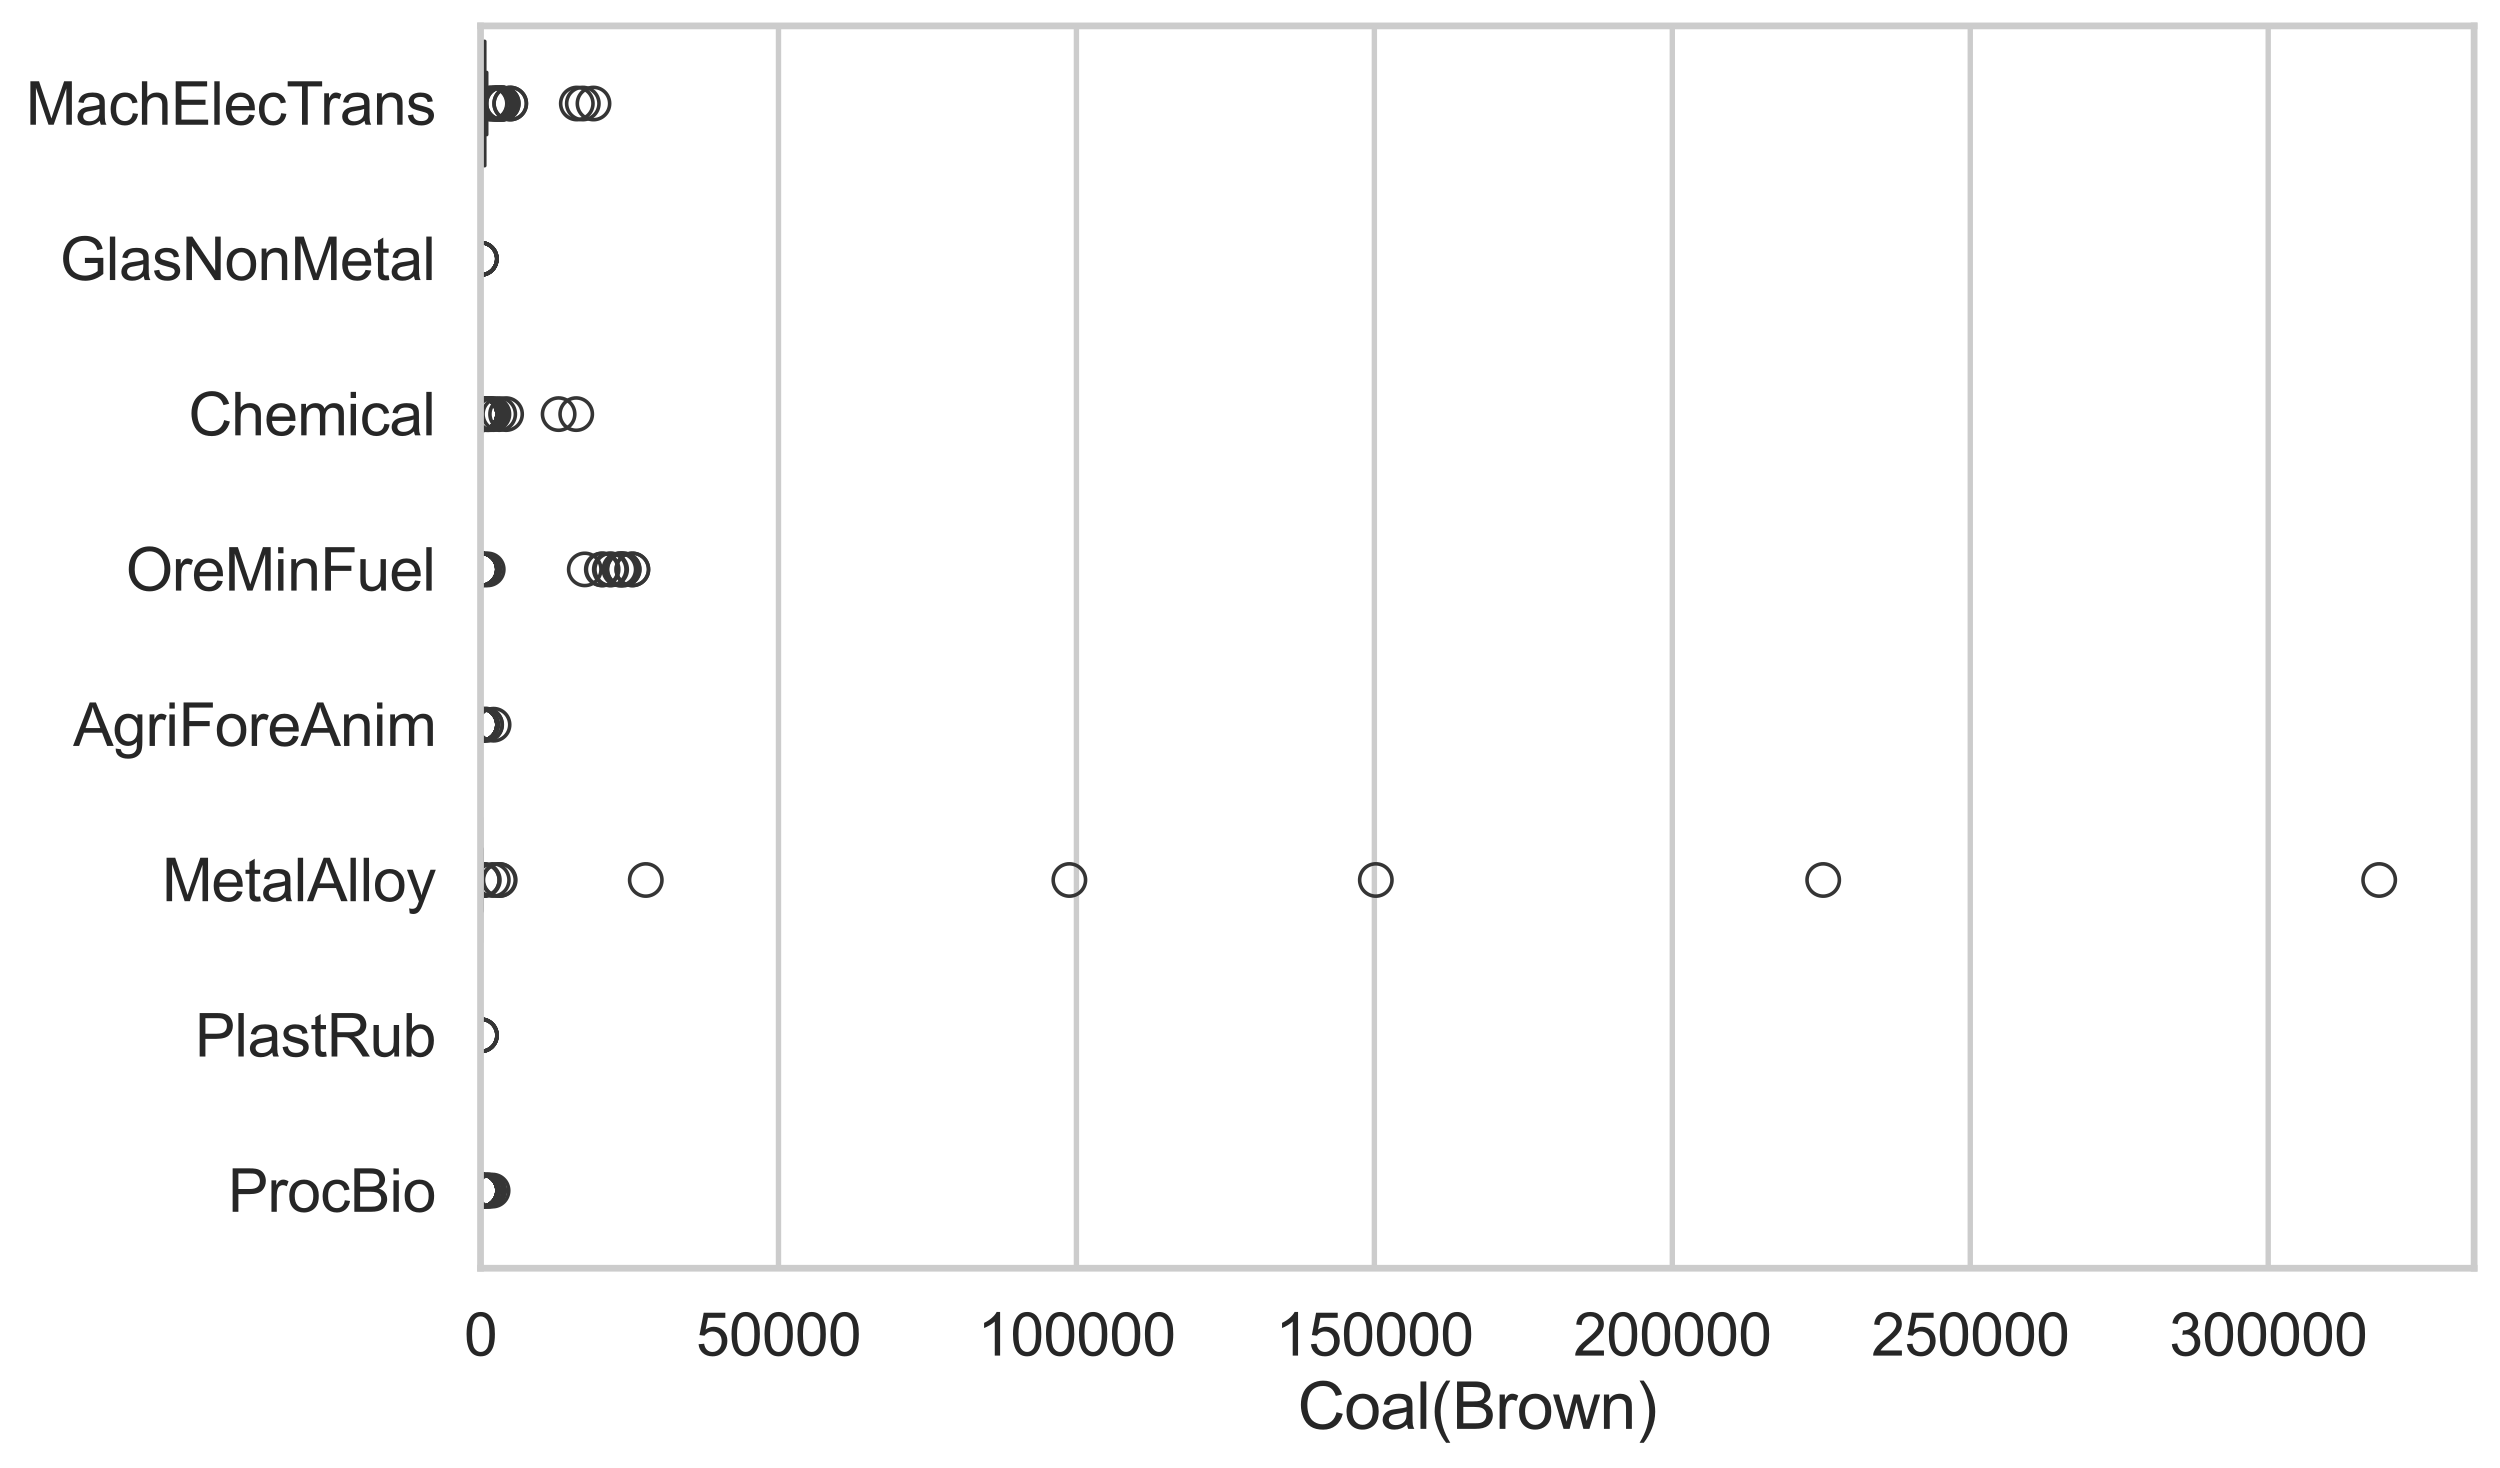 <?xml version="1.0" encoding="utf-8" standalone="no"?>
<!DOCTYPE svg PUBLIC "-//W3C//DTD SVG 1.1//EN"
  "http://www.w3.org/Graphics/SVG/1.1/DTD/svg11.dtd">
<svg xmlns:xlink="http://www.w3.org/1999/xlink" width="695.577pt" height="408.542pt" viewBox="0 0 695.577 408.542" xmlns="http://www.w3.org/2000/svg" version="1.1">
 <defs>
  <style type="text/css">*{stroke-linejoin: round; stroke-linecap: butt}</style>
 </defs>
 <g id="figure_1">
  <g id="patch_1">
   <path d="M 0 408.542 
L 695.577 408.542 
L 695.577 0 
L 0 0 
z
" style="fill: #ffffff"/>
  </g>
  <g id="axes_1">
   <g id="patch_2">
    <path d="M 133.697 352.86 
L 688.377 352.86 
L 688.377 7.2 
L 133.697 7.2 
z
" style="fill: #ffffff"/>
   </g>
   <g id="matplotlib.axis_1">
    <g id="xtick_1">
     <g id="line2d_1">
      <path d="M 133.697 352.86 
L 133.697 7.2 
" clip-path="url(#p9d3c8168d6)" style="fill: none; stroke: #cccccc; stroke-width: 1.5; stroke-linecap: round"/>
     </g>
     <g id="text_1">
      <!-- 0 -->
      <g style="fill: #262626" transform="translate(129.109 377.17) scale(0.165 -0.165)">
       <defs>
        <path id="ArialMT-30" d="M 266 2259 
Q 266 3072 433 3567 
Q 600 4063 929 4331 
Q 1259 4600 1759 4600 
Q 2128 4600 2406 4451 
Q 2684 4303 2865 4023 
Q 3047 3744 3150 3342 
Q 3253 2941 3253 2259 
Q 3253 1453 3087 958 
Q 2922 463 2592 192 
Q 2263 -78 1759 -78 
Q 1097 -78 719 397 
Q 266 969 266 2259 
z
M 844 2259 
Q 844 1131 1108 757 
Q 1372 384 1759 384 
Q 2147 384 2411 759 
Q 2675 1134 2675 2259 
Q 2675 3391 2411 3762 
Q 2147 4134 1753 4134 
Q 1366 4134 1134 3806 
Q 844 3388 844 2259 
z
" transform="scale(0.016)"/>
       </defs>
       <use xlink:href="#ArialMT-30"/>
      </g>
     </g>
    </g>
    <g id="xtick_2">
     <g id="line2d_2">
      <path d="M 216.595 352.86 
L 216.595 7.2 
" clip-path="url(#p9d3c8168d6)" style="fill: none; stroke: #cccccc; stroke-width: 1.5; stroke-linecap: round"/>
     </g>
     <g id="text_2">
      <!-- 50000 -->
      <g style="fill: #262626" transform="translate(193.656 377.17) scale(0.165 -0.165)">
       <defs>
        <path id="ArialMT-35" d="M 266 1200 
L 856 1250 
Q 922 819 1161 601 
Q 1400 384 1738 384 
Q 2144 384 2425 690 
Q 2706 997 2706 1503 
Q 2706 1984 2436 2262 
Q 2166 2541 1728 2541 
Q 1456 2541 1237 2417 
Q 1019 2294 894 2097 
L 366 2166 
L 809 4519 
L 3088 4519 
L 3088 3981 
L 1259 3981 
L 1013 2750 
Q 1425 3038 1878 3038 
Q 2478 3038 2890 2622 
Q 3303 2206 3303 1553 
Q 3303 931 2941 478 
Q 2500 -78 1738 -78 
Q 1113 -78 717 272 
Q 322 622 266 1200 
z
" transform="scale(0.016)"/>
       </defs>
       <use xlink:href="#ArialMT-35"/>
       <use xlink:href="#ArialMT-30" transform="translate(55.615 0)"/>
       <use xlink:href="#ArialMT-30" transform="translate(111.23 0)"/>
       <use xlink:href="#ArialMT-30" transform="translate(166.846 0)"/>
       <use xlink:href="#ArialMT-30" transform="translate(222.461 0)"/>
      </g>
     </g>
    </g>
    <g id="xtick_3">
     <g id="line2d_3">
      <path d="M 299.493 352.86 
L 299.493 7.2 
" clip-path="url(#p9d3c8168d6)" style="fill: none; stroke: #cccccc; stroke-width: 1.5; stroke-linecap: round"/>
     </g>
     <g id="text_3">
      <!-- 100000 -->
      <g style="fill: #262626" transform="translate(271.966 377.17) scale(0.165 -0.165)">
       <defs>
        <path id="ArialMT-31" d="M 2384 0 
L 1822 0 
L 1822 3584 
Q 1619 3391 1289 3197 
Q 959 3003 697 2906 
L 697 3450 
Q 1169 3672 1522 3987 
Q 1875 4303 2022 4600 
L 2384 4600 
L 2384 0 
z
" transform="scale(0.016)"/>
       </defs>
       <use xlink:href="#ArialMT-31"/>
       <use xlink:href="#ArialMT-30" transform="translate(55.615 0)"/>
       <use xlink:href="#ArialMT-30" transform="translate(111.23 0)"/>
       <use xlink:href="#ArialMT-30" transform="translate(166.846 0)"/>
       <use xlink:href="#ArialMT-30" transform="translate(222.461 0)"/>
       <use xlink:href="#ArialMT-30" transform="translate(278.076 0)"/>
      </g>
     </g>
    </g>
    <g id="xtick_4">
     <g id="line2d_4">
      <path d="M 382.391 352.86 
L 382.391 7.2 
" clip-path="url(#p9d3c8168d6)" style="fill: none; stroke: #cccccc; stroke-width: 1.5; stroke-linecap: round"/>
     </g>
     <g id="text_4">
      <!-- 150000 -->
      <g style="fill: #262626" transform="translate(354.864 377.17) scale(0.165 -0.165)">
       <use xlink:href="#ArialMT-31"/>
       <use xlink:href="#ArialMT-35" transform="translate(55.615 0)"/>
       <use xlink:href="#ArialMT-30" transform="translate(111.23 0)"/>
       <use xlink:href="#ArialMT-30" transform="translate(166.846 0)"/>
       <use xlink:href="#ArialMT-30" transform="translate(222.461 0)"/>
       <use xlink:href="#ArialMT-30" transform="translate(278.076 0)"/>
      </g>
     </g>
    </g>
    <g id="xtick_5">
     <g id="line2d_5">
      <path d="M 465.289 352.86 
L 465.289 7.2 
" clip-path="url(#p9d3c8168d6)" style="fill: none; stroke: #cccccc; stroke-width: 1.5; stroke-linecap: round"/>
     </g>
     <g id="text_5">
      <!-- 200000 -->
      <g style="fill: #262626" transform="translate(437.762 377.17) scale(0.165 -0.165)">
       <defs>
        <path id="ArialMT-32" d="M 3222 541 
L 3222 0 
L 194 0 
Q 188 203 259 391 
Q 375 700 629 1000 
Q 884 1300 1366 1694 
Q 2113 2306 2375 2664 
Q 2638 3022 2638 3341 
Q 2638 3675 2398 3904 
Q 2159 4134 1775 4134 
Q 1369 4134 1125 3890 
Q 881 3647 878 3216 
L 300 3275 
Q 359 3922 746 4261 
Q 1134 4600 1788 4600 
Q 2447 4600 2831 4234 
Q 3216 3869 3216 3328 
Q 3216 3053 3103 2787 
Q 2991 2522 2730 2228 
Q 2469 1934 1863 1422 
Q 1356 997 1212 845 
Q 1069 694 975 541 
L 3222 541 
z
" transform="scale(0.016)"/>
       </defs>
       <use xlink:href="#ArialMT-32"/>
       <use xlink:href="#ArialMT-30" transform="translate(55.615 0)"/>
       <use xlink:href="#ArialMT-30" transform="translate(111.23 0)"/>
       <use xlink:href="#ArialMT-30" transform="translate(166.846 0)"/>
       <use xlink:href="#ArialMT-30" transform="translate(222.461 0)"/>
       <use xlink:href="#ArialMT-30" transform="translate(278.076 0)"/>
      </g>
     </g>
    </g>
    <g id="xtick_6">
     <g id="line2d_6">
      <path d="M 548.187 352.86 
L 548.187 7.2 
" clip-path="url(#p9d3c8168d6)" style="fill: none; stroke: #cccccc; stroke-width: 1.5; stroke-linecap: round"/>
     </g>
     <g id="text_6">
      <!-- 250000 -->
      <g style="fill: #262626" transform="translate(520.66 377.17) scale(0.165 -0.165)">
       <use xlink:href="#ArialMT-32"/>
       <use xlink:href="#ArialMT-35" transform="translate(55.615 0)"/>
       <use xlink:href="#ArialMT-30" transform="translate(111.23 0)"/>
       <use xlink:href="#ArialMT-30" transform="translate(166.846 0)"/>
       <use xlink:href="#ArialMT-30" transform="translate(222.461 0)"/>
       <use xlink:href="#ArialMT-30" transform="translate(278.076 0)"/>
      </g>
     </g>
    </g>
    <g id="xtick_7">
     <g id="line2d_7">
      <path d="M 631.085 352.86 
L 631.085 7.2 
" clip-path="url(#p9d3c8168d6)" style="fill: none; stroke: #cccccc; stroke-width: 1.5; stroke-linecap: round"/>
     </g>
     <g id="text_7">
      <!-- 300000 -->
      <g style="fill: #262626" transform="translate(603.558 377.17) scale(0.165 -0.165)">
       <defs>
        <path id="ArialMT-33" d="M 269 1209 
L 831 1284 
Q 928 806 1161 595 
Q 1394 384 1728 384 
Q 2125 384 2398 659 
Q 2672 934 2672 1341 
Q 2672 1728 2419 1979 
Q 2166 2231 1775 2231 
Q 1616 2231 1378 2169 
L 1441 2663 
Q 1497 2656 1531 2656 
Q 1891 2656 2178 2843 
Q 2466 3031 2466 3422 
Q 2466 3731 2256 3934 
Q 2047 4138 1716 4138 
Q 1388 4138 1169 3931 
Q 950 3725 888 3313 
L 325 3413 
Q 428 3978 793 4289 
Q 1159 4600 1703 4600 
Q 2078 4600 2393 4439 
Q 2709 4278 2876 4000 
Q 3044 3722 3044 3409 
Q 3044 3113 2884 2869 
Q 2725 2625 2413 2481 
Q 2819 2388 3044 2092 
Q 3269 1797 3269 1353 
Q 3269 753 2831 336 
Q 2394 -81 1725 -81 
Q 1122 -81 723 278 
Q 325 638 269 1209 
z
" transform="scale(0.016)"/>
       </defs>
       <use xlink:href="#ArialMT-33"/>
       <use xlink:href="#ArialMT-30" transform="translate(55.615 0)"/>
       <use xlink:href="#ArialMT-30" transform="translate(111.23 0)"/>
       <use xlink:href="#ArialMT-30" transform="translate(166.846 0)"/>
       <use xlink:href="#ArialMT-30" transform="translate(222.461 0)"/>
       <use xlink:href="#ArialMT-30" transform="translate(278.076 0)"/>
      </g>
     </g>
    </g>
    <g id="text_8">
     <!-- Coal(Brown) -->
     <g style="fill: #262626" transform="translate(361.025 397.553) scale(0.18 -0.18)">
      <defs>
       <path id="ArialMT-43" d="M 3763 1606 
L 4369 1453 
Q 4178 706 3683 314 
Q 3188 -78 2472 -78 
Q 1731 -78 1267 223 
Q 803 525 561 1097 
Q 319 1669 319 2325 
Q 319 3041 592 3573 
Q 866 4106 1370 4382 
Q 1875 4659 2481 4659 
Q 3169 4659 3637 4309 
Q 4106 3959 4291 3325 
L 3694 3184 
Q 3534 3684 3231 3912 
Q 2928 4141 2469 4141 
Q 1941 4141 1586 3887 
Q 1231 3634 1087 3207 
Q 944 2781 944 2328 
Q 944 1744 1114 1308 
Q 1284 872 1643 656 
Q 2003 441 2422 441 
Q 2931 441 3284 734 
Q 3638 1028 3763 1606 
z
" transform="scale(0.016)"/>
       <path id="ArialMT-6f" d="M 213 1659 
Q 213 2581 725 3025 
Q 1153 3394 1769 3394 
Q 2453 3394 2887 2945 
Q 3322 2497 3322 1706 
Q 3322 1066 3130 698 
Q 2938 331 2570 128 
Q 2203 -75 1769 -75 
Q 1072 -75 642 372 
Q 213 819 213 1659 
z
M 791 1659 
Q 791 1022 1069 705 
Q 1347 388 1769 388 
Q 2188 388 2466 706 
Q 2744 1025 2744 1678 
Q 2744 2294 2464 2611 
Q 2184 2928 1769 2928 
Q 1347 2928 1069 2612 
Q 791 2297 791 1659 
z
" transform="scale(0.016)"/>
       <path id="ArialMT-61" d="M 2588 409 
Q 2275 144 1986 34 
Q 1697 -75 1366 -75 
Q 819 -75 525 192 
Q 231 459 231 875 
Q 231 1119 342 1320 
Q 453 1522 633 1644 
Q 813 1766 1038 1828 
Q 1203 1872 1538 1913 
Q 2219 1994 2541 2106 
Q 2544 2222 2544 2253 
Q 2544 2597 2384 2738 
Q 2169 2928 1744 2928 
Q 1347 2928 1158 2789 
Q 969 2650 878 2297 
L 328 2372 
Q 403 2725 575 2942 
Q 747 3159 1072 3276 
Q 1397 3394 1825 3394 
Q 2250 3394 2515 3294 
Q 2781 3194 2906 3042 
Q 3031 2891 3081 2659 
Q 3109 2516 3109 2141 
L 3109 1391 
Q 3109 606 3145 398 
Q 3181 191 3288 0 
L 2700 0 
Q 2613 175 2588 409 
z
M 2541 1666 
Q 2234 1541 1622 1453 
Q 1275 1403 1131 1340 
Q 988 1278 909 1158 
Q 831 1038 831 891 
Q 831 666 1001 516 
Q 1172 366 1500 366 
Q 1825 366 2078 508 
Q 2331 650 2450 897 
Q 2541 1088 2541 1459 
L 2541 1666 
z
" transform="scale(0.016)"/>
       <path id="ArialMT-6c" d="M 409 0 
L 409 4581 
L 972 4581 
L 972 0 
L 409 0 
z
" transform="scale(0.016)"/>
       <path id="ArialMT-28" d="M 1497 -1347 
Q 1031 -759 709 28 
Q 388 816 388 1659 
Q 388 2403 628 3084 
Q 909 3875 1497 4659 
L 1900 4659 
Q 1522 4009 1400 3731 
Q 1209 3300 1100 2831 
Q 966 2247 966 1656 
Q 966 153 1900 -1347 
L 1497 -1347 
z
" transform="scale(0.016)"/>
       <path id="ArialMT-42" d="M 469 0 
L 469 4581 
L 2188 4581 
Q 2713 4581 3030 4442 
Q 3347 4303 3526 4014 
Q 3706 3725 3706 3409 
Q 3706 3116 3547 2856 
Q 3388 2597 3066 2438 
Q 3481 2316 3704 2022 
Q 3928 1728 3928 1328 
Q 3928 1006 3792 729 
Q 3656 453 3456 303 
Q 3256 153 2954 76 
Q 2653 0 2216 0 
L 469 0 
z
M 1075 2656 
L 2066 2656 
Q 2469 2656 2644 2709 
Q 2875 2778 2992 2937 
Q 3109 3097 3109 3338 
Q 3109 3566 3000 3739 
Q 2891 3913 2687 3977 
Q 2484 4041 1991 4041 
L 1075 4041 
L 1075 2656 
z
M 1075 541 
L 2216 541 
Q 2509 541 2628 563 
Q 2838 600 2978 687 
Q 3119 775 3209 942 
Q 3300 1109 3300 1328 
Q 3300 1584 3169 1773 
Q 3038 1963 2805 2039 
Q 2572 2116 2134 2116 
L 1075 2116 
L 1075 541 
z
" transform="scale(0.016)"/>
       <path id="ArialMT-72" d="M 416 0 
L 416 3319 
L 922 3319 
L 922 2816 
Q 1116 3169 1280 3281 
Q 1444 3394 1641 3394 
Q 1925 3394 2219 3213 
L 2025 2691 
Q 1819 2813 1613 2813 
Q 1428 2813 1281 2702 
Q 1134 2591 1072 2394 
Q 978 2094 978 1738 
L 978 0 
L 416 0 
z
" transform="scale(0.016)"/>
       <path id="ArialMT-77" d="M 1034 0 
L 19 3319 
L 600 3319 
L 1128 1403 
L 1325 691 
Q 1338 744 1497 1375 
L 2025 3319 
L 2603 3319 
L 3100 1394 
L 3266 759 
L 3456 1400 
L 4025 3319 
L 4572 3319 
L 3534 0 
L 2950 0 
L 2422 1988 
L 2294 2553 
L 1622 0 
L 1034 0 
z
" transform="scale(0.016)"/>
       <path id="ArialMT-6e" d="M 422 0 
L 422 3319 
L 928 3319 
L 928 2847 
Q 1294 3394 1984 3394 
Q 2284 3394 2536 3286 
Q 2788 3178 2913 3003 
Q 3038 2828 3088 2588 
Q 3119 2431 3119 2041 
L 3119 0 
L 2556 0 
L 2556 2019 
Q 2556 2363 2490 2533 
Q 2425 2703 2258 2804 
Q 2091 2906 1866 2906 
Q 1506 2906 1245 2678 
Q 984 2450 984 1813 
L 984 0 
L 422 0 
z
" transform="scale(0.016)"/>
       <path id="ArialMT-29" d="M 791 -1347 
L 388 -1347 
Q 1322 153 1322 1656 
Q 1322 2244 1188 2822 
Q 1081 3291 891 3722 
Q 769 4003 388 4659 
L 791 4659 
Q 1378 3875 1659 3084 
Q 1900 2403 1900 1659 
Q 1900 816 1576 28 
Q 1253 -759 791 -1347 
z
" transform="scale(0.016)"/>
      </defs>
      <use xlink:href="#ArialMT-43"/>
      <use xlink:href="#ArialMT-6f" transform="translate(72.217 0)"/>
      <use xlink:href="#ArialMT-61" transform="translate(127.832 0)"/>
      <use xlink:href="#ArialMT-6c" transform="translate(183.447 0)"/>
      <use xlink:href="#ArialMT-28" transform="translate(205.664 0)"/>
      <use xlink:href="#ArialMT-42" transform="translate(238.965 0)"/>
      <use xlink:href="#ArialMT-72" transform="translate(305.664 0)"/>
      <use xlink:href="#ArialMT-6f" transform="translate(338.965 0)"/>
      <use xlink:href="#ArialMT-77" transform="translate(394.58 0)"/>
      <use xlink:href="#ArialMT-6e" transform="translate(466.797 0)"/>
      <use xlink:href="#ArialMT-29" transform="translate(522.412 0)"/>
     </g>
    </g>
   </g>
   <g id="matplotlib.axis_2">
    <g id="ytick_1">
     <g id="text_9">
      <!-- MachElecTrans -->
      <g style="fill: #262626" transform="translate(7.2 34.709) scale(0.165 -0.165)">
       <defs>
        <path id="ArialMT-4d" d="M 475 0 
L 475 4581 
L 1388 4581 
L 2472 1338 
Q 2622 884 2691 659 
Q 2769 909 2934 1394 
L 4031 4581 
L 4847 4581 
L 4847 0 
L 4263 0 
L 4263 3834 
L 2931 0 
L 2384 0 
L 1059 3900 
L 1059 0 
L 475 0 
z
" transform="scale(0.016)"/>
        <path id="ArialMT-63" d="M 2588 1216 
L 3141 1144 
Q 3050 572 2676 248 
Q 2303 -75 1759 -75 
Q 1078 -75 664 370 
Q 250 816 250 1647 
Q 250 2184 428 2587 
Q 606 2991 970 3192 
Q 1334 3394 1763 3394 
Q 2303 3394 2647 3120 
Q 2991 2847 3088 2344 
L 2541 2259 
Q 2463 2594 2264 2762 
Q 2066 2931 1784 2931 
Q 1359 2931 1093 2626 
Q 828 2322 828 1663 
Q 828 994 1084 691 
Q 1341 388 1753 388 
Q 2084 388 2306 591 
Q 2528 794 2588 1216 
z
" transform="scale(0.016)"/>
        <path id="ArialMT-68" d="M 422 0 
L 422 4581 
L 984 4581 
L 984 2938 
Q 1378 3394 1978 3394 
Q 2347 3394 2619 3248 
Q 2891 3103 3008 2847 
Q 3125 2591 3125 2103 
L 3125 0 
L 2563 0 
L 2563 2103 
Q 2563 2525 2380 2717 
Q 2197 2909 1863 2909 
Q 1613 2909 1392 2779 
Q 1172 2650 1078 2428 
Q 984 2206 984 1816 
L 984 0 
L 422 0 
z
" transform="scale(0.016)"/>
        <path id="ArialMT-45" d="M 506 0 
L 506 4581 
L 3819 4581 
L 3819 4041 
L 1113 4041 
L 1113 2638 
L 3647 2638 
L 3647 2100 
L 1113 2100 
L 1113 541 
L 3925 541 
L 3925 0 
L 506 0 
z
" transform="scale(0.016)"/>
        <path id="ArialMT-65" d="M 2694 1069 
L 3275 997 
Q 3138 488 2766 206 
Q 2394 -75 1816 -75 
Q 1088 -75 661 373 
Q 234 822 234 1631 
Q 234 2469 665 2931 
Q 1097 3394 1784 3394 
Q 2450 3394 2872 2941 
Q 3294 2488 3294 1666 
Q 3294 1616 3291 1516 
L 816 1516 
Q 847 969 1125 678 
Q 1403 388 1819 388 
Q 2128 388 2347 550 
Q 2566 713 2694 1069 
z
M 847 1978 
L 2700 1978 
Q 2663 2397 2488 2606 
Q 2219 2931 1791 2931 
Q 1403 2931 1139 2672 
Q 875 2413 847 1978 
z
" transform="scale(0.016)"/>
        <path id="ArialMT-54" d="M 1659 0 
L 1659 4041 
L 150 4041 
L 150 4581 
L 3781 4581 
L 3781 4041 
L 2266 4041 
L 2266 0 
L 1659 0 
z
" transform="scale(0.016)"/>
        <path id="ArialMT-73" d="M 197 991 
L 753 1078 
Q 800 744 1014 566 
Q 1228 388 1613 388 
Q 2000 388 2187 545 
Q 2375 703 2375 916 
Q 2375 1106 2209 1216 
Q 2094 1291 1634 1406 
Q 1016 1563 777 1677 
Q 538 1791 414 1992 
Q 291 2194 291 2438 
Q 291 2659 392 2848 
Q 494 3038 669 3163 
Q 800 3259 1026 3326 
Q 1253 3394 1513 3394 
Q 1903 3394 2198 3281 
Q 2494 3169 2634 2976 
Q 2775 2784 2828 2463 
L 2278 2388 
Q 2241 2644 2061 2787 
Q 1881 2931 1553 2931 
Q 1166 2931 1000 2803 
Q 834 2675 834 2503 
Q 834 2394 903 2306 
Q 972 2216 1119 2156 
Q 1203 2125 1616 2013 
Q 2213 1853 2448 1751 
Q 2684 1650 2818 1456 
Q 2953 1263 2953 975 
Q 2953 694 2789 445 
Q 2625 197 2315 61 
Q 2006 -75 1616 -75 
Q 969 -75 630 194 
Q 291 463 197 991 
z
" transform="scale(0.016)"/>
       </defs>
       <use xlink:href="#ArialMT-4d"/>
       <use xlink:href="#ArialMT-61" transform="translate(83.301 0)"/>
       <use xlink:href="#ArialMT-63" transform="translate(138.916 0)"/>
       <use xlink:href="#ArialMT-68" transform="translate(188.916 0)"/>
       <use xlink:href="#ArialMT-45" transform="translate(244.531 0)"/>
       <use xlink:href="#ArialMT-6c" transform="translate(311.23 0)"/>
       <use xlink:href="#ArialMT-65" transform="translate(333.447 0)"/>
       <use xlink:href="#ArialMT-63" transform="translate(389.062 0)"/>
       <use xlink:href="#ArialMT-54" transform="translate(439.062 0)"/>
       <use xlink:href="#ArialMT-72" transform="translate(496.396 0)"/>
       <use xlink:href="#ArialMT-61" transform="translate(529.697 0)"/>
       <use xlink:href="#ArialMT-6e" transform="translate(585.312 0)"/>
       <use xlink:href="#ArialMT-73" transform="translate(640.928 0)"/>
      </g>
     </g>
    </g>
    <g id="ytick_2">
     <g id="text_10">
      <!-- GlasNonMetal -->
      <g style="fill: #262626" transform="translate(16.659 77.916) scale(0.165 -0.165)">
       <defs>
        <path id="ArialMT-47" d="M 2638 1797 
L 2638 2334 
L 4578 2338 
L 4578 638 
Q 4131 281 3656 101 
Q 3181 -78 2681 -78 
Q 2006 -78 1454 211 
Q 903 500 622 1047 
Q 341 1594 341 2269 
Q 341 2938 620 3517 
Q 900 4097 1425 4378 
Q 1950 4659 2634 4659 
Q 3131 4659 3532 4498 
Q 3934 4338 4162 4050 
Q 4391 3763 4509 3300 
L 3963 3150 
Q 3859 3500 3706 3700 
Q 3553 3900 3268 4020 
Q 2984 4141 2638 4141 
Q 2222 4141 1919 4014 
Q 1616 3888 1430 3681 
Q 1244 3475 1141 3228 
Q 966 2803 966 2306 
Q 966 1694 1177 1281 
Q 1388 869 1791 669 
Q 2194 469 2647 469 
Q 3041 469 3416 620 
Q 3791 772 3984 944 
L 3984 1797 
L 2638 1797 
z
" transform="scale(0.016)"/>
        <path id="ArialMT-4e" d="M 488 0 
L 488 4581 
L 1109 4581 
L 3516 984 
L 3516 4581 
L 4097 4581 
L 4097 0 
L 3475 0 
L 1069 3600 
L 1069 0 
L 488 0 
z
" transform="scale(0.016)"/>
        <path id="ArialMT-74" d="M 1650 503 
L 1731 6 
Q 1494 -44 1306 -44 
Q 1000 -44 831 53 
Q 663 150 594 308 
Q 525 466 525 972 
L 525 2881 
L 113 2881 
L 113 3319 
L 525 3319 
L 525 4141 
L 1084 4478 
L 1084 3319 
L 1650 3319 
L 1650 2881 
L 1084 2881 
L 1084 941 
Q 1084 700 1114 631 
Q 1144 563 1211 522 
Q 1278 481 1403 481 
Q 1497 481 1650 503 
z
" transform="scale(0.016)"/>
       </defs>
       <use xlink:href="#ArialMT-47"/>
       <use xlink:href="#ArialMT-6c" transform="translate(77.783 0)"/>
       <use xlink:href="#ArialMT-61" transform="translate(100 0)"/>
       <use xlink:href="#ArialMT-73" transform="translate(155.615 0)"/>
       <use xlink:href="#ArialMT-4e" transform="translate(205.615 0)"/>
       <use xlink:href="#ArialMT-6f" transform="translate(277.832 0)"/>
       <use xlink:href="#ArialMT-6e" transform="translate(333.447 0)"/>
       <use xlink:href="#ArialMT-4d" transform="translate(389.062 0)"/>
       <use xlink:href="#ArialMT-65" transform="translate(472.363 0)"/>
       <use xlink:href="#ArialMT-74" transform="translate(527.979 0)"/>
       <use xlink:href="#ArialMT-61" transform="translate(555.762 0)"/>
       <use xlink:href="#ArialMT-6c" transform="translate(611.377 0)"/>
      </g>
     </g>
    </g>
    <g id="ytick_3">
     <g id="text_11">
      <!-- Chemical -->
      <g style="fill: #262626" transform="translate(52.428 121.124) scale(0.165 -0.165)">
       <defs>
        <path id="ArialMT-6d" d="M 422 0 
L 422 3319 
L 925 3319 
L 925 2853 
Q 1081 3097 1340 3245 
Q 1600 3394 1931 3394 
Q 2300 3394 2536 3241 
Q 2772 3088 2869 2813 
Q 3263 3394 3894 3394 
Q 4388 3394 4653 3120 
Q 4919 2847 4919 2278 
L 4919 0 
L 4359 0 
L 4359 2091 
Q 4359 2428 4304 2576 
Q 4250 2725 4106 2815 
Q 3963 2906 3769 2906 
Q 3419 2906 3187 2673 
Q 2956 2441 2956 1928 
L 2956 0 
L 2394 0 
L 2394 2156 
Q 2394 2531 2256 2718 
Q 2119 2906 1806 2906 
Q 1569 2906 1367 2781 
Q 1166 2656 1075 2415 
Q 984 2175 984 1722 
L 984 0 
L 422 0 
z
" transform="scale(0.016)"/>
        <path id="ArialMT-69" d="M 425 3934 
L 425 4581 
L 988 4581 
L 988 3934 
L 425 3934 
z
M 425 0 
L 425 3319 
L 988 3319 
L 988 0 
L 425 0 
z
" transform="scale(0.016)"/>
       </defs>
       <use xlink:href="#ArialMT-43"/>
       <use xlink:href="#ArialMT-68" transform="translate(72.217 0)"/>
       <use xlink:href="#ArialMT-65" transform="translate(127.832 0)"/>
       <use xlink:href="#ArialMT-6d" transform="translate(183.447 0)"/>
       <use xlink:href="#ArialMT-69" transform="translate(266.748 0)"/>
       <use xlink:href="#ArialMT-63" transform="translate(288.965 0)"/>
       <use xlink:href="#ArialMT-61" transform="translate(338.965 0)"/>
       <use xlink:href="#ArialMT-6c" transform="translate(394.58 0)"/>
      </g>
     </g>
    </g>
    <g id="ytick_4">
     <g id="text_12">
      <!-- OreMinFuel -->
      <g style="fill: #262626" transform="translate(35.013 164.331) scale(0.165 -0.165)">
       <defs>
        <path id="ArialMT-4f" d="M 309 2231 
Q 309 3372 921 4017 
Q 1534 4663 2503 4663 
Q 3138 4663 3647 4359 
Q 4156 4056 4423 3514 
Q 4691 2972 4691 2284 
Q 4691 1588 4409 1038 
Q 4128 488 3612 205 
Q 3097 -78 2500 -78 
Q 1853 -78 1343 234 
Q 834 547 571 1087 
Q 309 1628 309 2231 
z
M 934 2222 
Q 934 1394 1379 917 
Q 1825 441 2497 441 
Q 3181 441 3623 922 
Q 4066 1403 4066 2288 
Q 4066 2847 3877 3264 
Q 3688 3681 3323 3911 
Q 2959 4141 2506 4141 
Q 1863 4141 1398 3698 
Q 934 3256 934 2222 
z
" transform="scale(0.016)"/>
        <path id="ArialMT-46" d="M 525 0 
L 525 4581 
L 3616 4581 
L 3616 4041 
L 1131 4041 
L 1131 2622 
L 3281 2622 
L 3281 2081 
L 1131 2081 
L 1131 0 
L 525 0 
z
" transform="scale(0.016)"/>
        <path id="ArialMT-75" d="M 2597 0 
L 2597 488 
Q 2209 -75 1544 -75 
Q 1250 -75 995 37 
Q 741 150 617 320 
Q 494 491 444 738 
Q 409 903 409 1263 
L 409 3319 
L 972 3319 
L 972 1478 
Q 972 1038 1006 884 
Q 1059 663 1231 536 
Q 1403 409 1656 409 
Q 1909 409 2131 539 
Q 2353 669 2445 892 
Q 2538 1116 2538 1541 
L 2538 3319 
L 3100 3319 
L 3100 0 
L 2597 0 
z
" transform="scale(0.016)"/>
       </defs>
       <use xlink:href="#ArialMT-4f"/>
       <use xlink:href="#ArialMT-72" transform="translate(77.783 0)"/>
       <use xlink:href="#ArialMT-65" transform="translate(111.084 0)"/>
       <use xlink:href="#ArialMT-4d" transform="translate(166.699 0)"/>
       <use xlink:href="#ArialMT-69" transform="translate(250 0)"/>
       <use xlink:href="#ArialMT-6e" transform="translate(272.217 0)"/>
       <use xlink:href="#ArialMT-46" transform="translate(327.832 0)"/>
       <use xlink:href="#ArialMT-75" transform="translate(388.916 0)"/>
       <use xlink:href="#ArialMT-65" transform="translate(444.531 0)"/>
       <use xlink:href="#ArialMT-6c" transform="translate(500.146 0)"/>
      </g>
     </g>
    </g>
    <g id="ytick_5">
     <g id="text_13">
      <!-- AgriForeAnim -->
      <g style="fill: #262626" transform="translate(20.341 207.539) scale(0.165 -0.165)">
       <defs>
        <path id="ArialMT-41" d="M -9 0 
L 1750 4581 
L 2403 4581 
L 4278 0 
L 3588 0 
L 3053 1388 
L 1138 1388 
L 634 0 
L -9 0 
z
M 1313 1881 
L 2866 1881 
L 2388 3150 
Q 2169 3728 2063 4100 
Q 1975 3659 1816 3225 
L 1313 1881 
z
" transform="scale(0.016)"/>
        <path id="ArialMT-67" d="M 319 -275 
L 866 -356 
Q 900 -609 1056 -725 
Q 1266 -881 1628 -881 
Q 2019 -881 2231 -725 
Q 2444 -569 2519 -288 
Q 2563 -116 2559 434 
Q 2191 0 1641 0 
Q 956 0 581 494 
Q 206 988 206 1678 
Q 206 2153 378 2554 
Q 550 2956 876 3175 
Q 1203 3394 1644 3394 
Q 2231 3394 2613 2919 
L 2613 3319 
L 3131 3319 
L 3131 450 
Q 3131 -325 2973 -648 
Q 2816 -972 2473 -1159 
Q 2131 -1347 1631 -1347 
Q 1038 -1347 672 -1080 
Q 306 -813 319 -275 
z
M 784 1719 
Q 784 1066 1043 766 
Q 1303 466 1694 466 
Q 2081 466 2343 764 
Q 2606 1063 2606 1700 
Q 2606 2309 2336 2618 
Q 2066 2928 1684 2928 
Q 1309 2928 1046 2623 
Q 784 2319 784 1719 
z
" transform="scale(0.016)"/>
       </defs>
       <use xlink:href="#ArialMT-41"/>
       <use xlink:href="#ArialMT-67" transform="translate(66.699 0)"/>
       <use xlink:href="#ArialMT-72" transform="translate(122.314 0)"/>
       <use xlink:href="#ArialMT-69" transform="translate(155.615 0)"/>
       <use xlink:href="#ArialMT-46" transform="translate(177.832 0)"/>
       <use xlink:href="#ArialMT-6f" transform="translate(238.916 0)"/>
       <use xlink:href="#ArialMT-72" transform="translate(294.531 0)"/>
       <use xlink:href="#ArialMT-65" transform="translate(327.832 0)"/>
       <use xlink:href="#ArialMT-41" transform="translate(383.447 0)"/>
       <use xlink:href="#ArialMT-6e" transform="translate(450.146 0)"/>
       <use xlink:href="#ArialMT-69" transform="translate(505.762 0)"/>
       <use xlink:href="#ArialMT-6d" transform="translate(527.979 0)"/>
      </g>
     </g>
    </g>
    <g id="ytick_6">
     <g id="text_14">
      <!-- MetalAlloy -->
      <g style="fill: #262626" transform="translate(45.088 250.746) scale(0.165 -0.165)">
       <defs>
        <path id="ArialMT-79" d="M 397 -1278 
L 334 -750 
Q 519 -800 656 -800 
Q 844 -800 956 -737 
Q 1069 -675 1141 -563 
Q 1194 -478 1313 -144 
Q 1328 -97 1363 -6 
L 103 3319 
L 709 3319 
L 1400 1397 
Q 1534 1031 1641 628 
Q 1738 1016 1872 1384 
L 2581 3319 
L 3144 3319 
L 1881 -56 
Q 1678 -603 1566 -809 
Q 1416 -1088 1222 -1217 
Q 1028 -1347 759 -1347 
Q 597 -1347 397 -1278 
z
" transform="scale(0.016)"/>
       </defs>
       <use xlink:href="#ArialMT-4d"/>
       <use xlink:href="#ArialMT-65" transform="translate(83.301 0)"/>
       <use xlink:href="#ArialMT-74" transform="translate(138.916 0)"/>
       <use xlink:href="#ArialMT-61" transform="translate(166.699 0)"/>
       <use xlink:href="#ArialMT-6c" transform="translate(222.314 0)"/>
       <use xlink:href="#ArialMT-41" transform="translate(244.531 0)"/>
       <use xlink:href="#ArialMT-6c" transform="translate(311.23 0)"/>
       <use xlink:href="#ArialMT-6c" transform="translate(333.447 0)"/>
       <use xlink:href="#ArialMT-6f" transform="translate(355.664 0)"/>
       <use xlink:href="#ArialMT-79" transform="translate(411.279 0)"/>
      </g>
     </g>
    </g>
    <g id="ytick_7">
     <g id="text_15">
      <!-- PlastRub -->
      <g style="fill: #262626" transform="translate(54.248 293.954) scale(0.165 -0.165)">
       <defs>
        <path id="ArialMT-50" d="M 494 0 
L 494 4581 
L 2222 4581 
Q 2678 4581 2919 4538 
Q 3256 4481 3484 4323 
Q 3713 4166 3852 3881 
Q 3991 3597 3991 3256 
Q 3991 2672 3619 2267 
Q 3247 1863 2275 1863 
L 1100 1863 
L 1100 0 
L 494 0 
z
M 1100 2403 
L 2284 2403 
Q 2872 2403 3119 2622 
Q 3366 2841 3366 3238 
Q 3366 3525 3220 3729 
Q 3075 3934 2838 4000 
Q 2684 4041 2272 4041 
L 1100 4041 
L 1100 2403 
z
" transform="scale(0.016)"/>
        <path id="ArialMT-52" d="M 503 0 
L 503 4581 
L 2534 4581 
Q 3147 4581 3465 4457 
Q 3784 4334 3975 4021 
Q 4166 3709 4166 3331 
Q 4166 2844 3850 2509 
Q 3534 2175 2875 2084 
Q 3116 1969 3241 1856 
Q 3506 1613 3744 1247 
L 4541 0 
L 3778 0 
L 3172 953 
Q 2906 1366 2734 1584 
Q 2563 1803 2427 1890 
Q 2291 1978 2150 2013 
Q 2047 2034 1813 2034 
L 1109 2034 
L 1109 0 
L 503 0 
z
M 1109 2559 
L 2413 2559 
Q 2828 2559 3062 2645 
Q 3297 2731 3419 2920 
Q 3541 3109 3541 3331 
Q 3541 3656 3305 3865 
Q 3069 4075 2559 4075 
L 1109 4075 
L 1109 2559 
z
" transform="scale(0.016)"/>
        <path id="ArialMT-62" d="M 941 0 
L 419 0 
L 419 4581 
L 981 4581 
L 981 2947 
Q 1338 3394 1891 3394 
Q 2197 3394 2470 3270 
Q 2744 3147 2920 2923 
Q 3097 2700 3197 2384 
Q 3297 2069 3297 1709 
Q 3297 856 2875 390 
Q 2453 -75 1863 -75 
Q 1275 -75 941 416 
L 941 0 
z
M 934 1684 
Q 934 1088 1097 822 
Q 1363 388 1816 388 
Q 2184 388 2453 708 
Q 2722 1028 2722 1663 
Q 2722 2313 2464 2622 
Q 2206 2931 1841 2931 
Q 1472 2931 1203 2611 
Q 934 2291 934 1684 
z
" transform="scale(0.016)"/>
       </defs>
       <use xlink:href="#ArialMT-50"/>
       <use xlink:href="#ArialMT-6c" transform="translate(66.699 0)"/>
       <use xlink:href="#ArialMT-61" transform="translate(88.916 0)"/>
       <use xlink:href="#ArialMT-73" transform="translate(144.531 0)"/>
       <use xlink:href="#ArialMT-74" transform="translate(194.531 0)"/>
       <use xlink:href="#ArialMT-52" transform="translate(222.314 0)"/>
       <use xlink:href="#ArialMT-75" transform="translate(294.531 0)"/>
       <use xlink:href="#ArialMT-62" transform="translate(350.146 0)"/>
      </g>
     </g>
    </g>
    <g id="ytick_8">
     <g id="text_16">
      <!-- ProcBio -->
      <g style="fill: #262626" transform="translate(63.424 337.161) scale(0.165 -0.165)">
       <use xlink:href="#ArialMT-50"/>
       <use xlink:href="#ArialMT-72" transform="translate(66.699 0)"/>
       <use xlink:href="#ArialMT-6f" transform="translate(100 0)"/>
       <use xlink:href="#ArialMT-63" transform="translate(155.615 0)"/>
       <use xlink:href="#ArialMT-42" transform="translate(205.615 0)"/>
       <use xlink:href="#ArialMT-69" transform="translate(272.314 0)"/>
       <use xlink:href="#ArialMT-6f" transform="translate(294.531 0)"/>
      </g>
     </g>
    </g>
   </g>
   <g id="patch_3">
    <path d="M 133.808 11.521 
L 133.808 46.087 
L 134.879 46.087 
L 134.879 11.521 
L 133.808 11.521 
z
" clip-path="url(#p9d3c8168d6)" style="fill: #ca74db; stroke: #353535; stroke-linejoin: miter"/>
   </g>
   <g id="line2d_8">
    <path d="M 133.808 28.804 
L 133.701 28.804 
" clip-path="url(#p9d3c8168d6)" style="fill: none; stroke: #353535"/>
   </g>
   <g id="line2d_9">
    <path d="M 134.879 28.804 
L 135.414 28.804 
" clip-path="url(#p9d3c8168d6)" style="fill: none; stroke: #353535"/>
   </g>
   <g id="line2d_10">
    <path d="M 133.701 20.162 
L 133.701 37.445 
" clip-path="url(#p9d3c8168d6)" style="fill: none; stroke: #353535; stroke-linecap: round"/>
   </g>
   <g id="line2d_11">
    <path d="M 135.414 20.162 
L 135.414 37.445 
" clip-path="url(#p9d3c8168d6)" style="fill: none; stroke: #353535; stroke-linecap: round"/>
   </g>
   <g id="line2d_12">
    <defs>
     <path id="m575ee159d1" d="M 0 4.5 
C 1.193 4.5 2.338 4.026 3.182 3.182 
C 4.026 2.338 4.5 1.193 4.5 0 
C 4.5 -1.193 4.026 -2.338 3.182 -3.182 
C 2.338 -4.026 1.193 -4.5 0 -4.5 
C -1.193 -4.5 -2.338 -4.026 -3.182 -3.182 
C -4.026 -2.338 -4.5 -1.193 -4.5 0 
C -4.5 1.193 -4.026 2.338 -3.182 3.182 
C -2.338 4.026 -1.193 4.5 0 4.5 
z
" style="stroke: #353535"/>
    </defs>
    <g clip-path="url(#p9d3c8168d6)">
     <use xlink:href="#m575ee159d1" x="141.953" y="28.804" style="fill-opacity: 0; stroke: #353535"/>
     <use xlink:href="#m575ee159d1" x="139.858" y="28.804" style="fill-opacity: 0; stroke: #353535"/>
     <use xlink:href="#m575ee159d1" x="138.265" y="28.804" style="fill-opacity: 0; stroke: #353535"/>
     <use xlink:href="#m575ee159d1" x="138.631" y="28.804" style="fill-opacity: 0; stroke: #353535"/>
     <use xlink:href="#m575ee159d1" x="139.521" y="28.804" style="fill-opacity: 0; stroke: #353535"/>
     <use xlink:href="#m575ee159d1" x="136.626" y="28.804" style="fill-opacity: 0; stroke: #353535"/>
     <use xlink:href="#m575ee159d1" x="138.604" y="28.804" style="fill-opacity: 0; stroke: #353535"/>
     <use xlink:href="#m575ee159d1" x="137.931" y="28.804" style="fill-opacity: 0; stroke: #353535"/>
     <use xlink:href="#m575ee159d1" x="137.472" y="28.804" style="fill-opacity: 0; stroke: #353535"/>
     <use xlink:href="#m575ee159d1" x="139.88" y="28.804" style="fill-opacity: 0; stroke: #353535"/>
     <use xlink:href="#m575ee159d1" x="139.567" y="28.804" style="fill-opacity: 0; stroke: #353535"/>
     <use xlink:href="#m575ee159d1" x="162.156" y="28.804" style="fill-opacity: 0; stroke: #353535"/>
     <use xlink:href="#m575ee159d1" x="136.504" y="28.804" style="fill-opacity: 0; stroke: #353535"/>
     <use xlink:href="#m575ee159d1" x="137.922" y="28.804" style="fill-opacity: 0; stroke: #353535"/>
     <use xlink:href="#m575ee159d1" x="165.126" y="28.804" style="fill-opacity: 0; stroke: #353535"/>
     <use xlink:href="#m575ee159d1" x="141.969" y="28.804" style="fill-opacity: 0; stroke: #353535"/>
     <use xlink:href="#m575ee159d1" x="138.002" y="28.804" style="fill-opacity: 0; stroke: #353535"/>
     <use xlink:href="#m575ee159d1" x="138.635" y="28.804" style="fill-opacity: 0; stroke: #353535"/>
     <use xlink:href="#m575ee159d1" x="160.49" y="28.804" style="fill-opacity: 0; stroke: #353535"/>
     <use xlink:href="#m575ee159d1" x="139.59" y="28.804" style="fill-opacity: 0; stroke: #353535"/>
     <use xlink:href="#m575ee159d1" x="139.567" y="28.804" style="fill-opacity: 0; stroke: #353535"/>
    </g>
   </g>
   <g id="patch_4">
    <path d="M 133.698 54.728 
L 133.698 89.294 
L 133.703 89.294 
L 133.703 54.728 
L 133.698 54.728 
z
" clip-path="url(#p9d3c8168d6)" style="fill: #5ca236; stroke: #353535; stroke-linejoin: miter"/>
   </g>
   <g id="line2d_13">
    <path d="M 133.698 72.011 
L 133.697 72.011 
" clip-path="url(#p9d3c8168d6)" style="fill: none; stroke: #353535"/>
   </g>
   <g id="line2d_14">
    <path d="M 133.703 72.011 
L 133.708 72.011 
" clip-path="url(#p9d3c8168d6)" style="fill: none; stroke: #353535"/>
   </g>
   <g id="line2d_15">
    <path d="M 133.697 63.37 
L 133.697 80.653 
" clip-path="url(#p9d3c8168d6)" style="fill: none; stroke: #353535; stroke-linecap: round"/>
   </g>
   <g id="line2d_16">
    <path d="M 133.708 63.37 
L 133.708 80.653 
" clip-path="url(#p9d3c8168d6)" style="fill: none; stroke: #353535; stroke-linecap: round"/>
   </g>
   <g id="line2d_17">
    <g clip-path="url(#p9d3c8168d6)">
     <use xlink:href="#m575ee159d1" x="133.723" y="72.011" style="fill-opacity: 0; stroke: #353535"/>
     <use xlink:href="#m575ee159d1" x="133.719" y="72.011" style="fill-opacity: 0; stroke: #353535"/>
     <use xlink:href="#m575ee159d1" x="133.72" y="72.011" style="fill-opacity: 0; stroke: #353535"/>
     <use xlink:href="#m575ee159d1" x="133.735" y="72.011" style="fill-opacity: 0; stroke: #353535"/>
     <use xlink:href="#m575ee159d1" x="133.797" y="72.011" style="fill-opacity: 0; stroke: #353535"/>
     <use xlink:href="#m575ee159d1" x="133.717" y="72.011" style="fill-opacity: 0; stroke: #353535"/>
     <use xlink:href="#m575ee159d1" x="133.718" y="72.011" style="fill-opacity: 0; stroke: #353535"/>
     <use xlink:href="#m575ee159d1" x="133.775" y="72.011" style="fill-opacity: 0; stroke: #353535"/>
     <use xlink:href="#m575ee159d1" x="133.714" y="72.011" style="fill-opacity: 0; stroke: #353535"/>
     <use xlink:href="#m575ee159d1" x="133.744" y="72.011" style="fill-opacity: 0; stroke: #353535"/>
     <use xlink:href="#m575ee159d1" x="133.713" y="72.011" style="fill-opacity: 0; stroke: #353535"/>
    </g>
   </g>
   <g id="patch_5">
    <path d="M 133.703 97.936 
L 133.703 132.502 
L 133.73 132.502 
L 133.73 97.936 
L 133.703 97.936 
z
" clip-path="url(#p9d3c8168d6)" style="fill: #68afd7; stroke: #353535; stroke-linejoin: miter"/>
   </g>
   <g id="line2d_18">
    <path d="M 133.703 115.219 
L 133.697 115.219 
" clip-path="url(#p9d3c8168d6)" style="fill: none; stroke: #353535"/>
   </g>
   <g id="line2d_19">
    <path d="M 133.73 115.219 
L 133.768 115.219 
" clip-path="url(#p9d3c8168d6)" style="fill: none; stroke: #353535"/>
   </g>
   <g id="line2d_20">
    <path d="M 133.697 106.577 
L 133.697 123.86 
" clip-path="url(#p9d3c8168d6)" style="fill: none; stroke: #353535; stroke-linecap: round"/>
   </g>
   <g id="line2d_21">
    <path d="M 133.768 106.577 
L 133.768 123.86 
" clip-path="url(#p9d3c8168d6)" style="fill: none; stroke: #353535; stroke-linecap: round"/>
   </g>
   <g id="line2d_22">
    <g clip-path="url(#p9d3c8168d6)">
     <use xlink:href="#m575ee159d1" x="134.012" y="115.219" style="fill-opacity: 0; stroke: #353535"/>
     <use xlink:href="#m575ee159d1" x="133.789" y="115.219" style="fill-opacity: 0; stroke: #353535"/>
     <use xlink:href="#m575ee159d1" x="133.849" y="115.219" style="fill-opacity: 0; stroke: #353535"/>
     <use xlink:href="#m575ee159d1" x="133.784" y="115.219" style="fill-opacity: 0; stroke: #353535"/>
     <use xlink:href="#m575ee159d1" x="133.874" y="115.219" style="fill-opacity: 0; stroke: #353535"/>
     <use xlink:href="#m575ee159d1" x="133.896" y="115.219" style="fill-opacity: 0; stroke: #353535"/>
     <use xlink:href="#m575ee159d1" x="135.994" y="115.219" style="fill-opacity: 0; stroke: #353535"/>
     <use xlink:href="#m575ee159d1" x="134.724" y="115.219" style="fill-opacity: 0; stroke: #353535"/>
     <use xlink:href="#m575ee159d1" x="133.8" y="115.219" style="fill-opacity: 0; stroke: #353535"/>
     <use xlink:href="#m575ee159d1" x="133.854" y="115.219" style="fill-opacity: 0; stroke: #353535"/>
     <use xlink:href="#m575ee159d1" x="133.825" y="115.219" style="fill-opacity: 0; stroke: #353535"/>
     <use xlink:href="#m575ee159d1" x="133.781" y="115.219" style="fill-opacity: 0; stroke: #353535"/>
     <use xlink:href="#m575ee159d1" x="133.797" y="115.219" style="fill-opacity: 0; stroke: #353535"/>
     <use xlink:href="#m575ee159d1" x="134.28" y="115.219" style="fill-opacity: 0; stroke: #353535"/>
     <use xlink:href="#m575ee159d1" x="134.097" y="115.219" style="fill-opacity: 0; stroke: #353535"/>
     <use xlink:href="#m575ee159d1" x="133.876" y="115.219" style="fill-opacity: 0; stroke: #353535"/>
     <use xlink:href="#m575ee159d1" x="133.781" y="115.219" style="fill-opacity: 0; stroke: #353535"/>
     <use xlink:href="#m575ee159d1" x="133.781" y="115.219" style="fill-opacity: 0; stroke: #353535"/>
     <use xlink:href="#m575ee159d1" x="133.804" y="115.219" style="fill-opacity: 0; stroke: #353535"/>
     <use xlink:href="#m575ee159d1" x="133.967" y="115.219" style="fill-opacity: 0; stroke: #353535"/>
     <use xlink:href="#m575ee159d1" x="133.783" y="115.219" style="fill-opacity: 0; stroke: #353535"/>
     <use xlink:href="#m575ee159d1" x="160.321" y="115.219" style="fill-opacity: 0; stroke: #353535"/>
     <use xlink:href="#m575ee159d1" x="134.522" y="115.219" style="fill-opacity: 0; stroke: #353535"/>
     <use xlink:href="#m575ee159d1" x="133.801" y="115.219" style="fill-opacity: 0; stroke: #353535"/>
     <use xlink:href="#m575ee159d1" x="133.908" y="115.219" style="fill-opacity: 0; stroke: #353535"/>
     <use xlink:href="#m575ee159d1" x="133.859" y="115.219" style="fill-opacity: 0; stroke: #353535"/>
     <use xlink:href="#m575ee159d1" x="136.562" y="115.219" style="fill-opacity: 0; stroke: #353535"/>
     <use xlink:href="#m575ee159d1" x="133.79" y="115.219" style="fill-opacity: 0; stroke: #353535"/>
     <use xlink:href="#m575ee159d1" x="134.096" y="115.219" style="fill-opacity: 0; stroke: #353535"/>
     <use xlink:href="#m575ee159d1" x="155.427" y="115.219" style="fill-opacity: 0; stroke: #353535"/>
     <use xlink:href="#m575ee159d1" x="133.78" y="115.219" style="fill-opacity: 0; stroke: #353535"/>
     <use xlink:href="#m575ee159d1" x="134.044" y="115.219" style="fill-opacity: 0; stroke: #353535"/>
     <use xlink:href="#m575ee159d1" x="133.888" y="115.219" style="fill-opacity: 0; stroke: #353535"/>
     <use xlink:href="#m575ee159d1" x="134.28" y="115.219" style="fill-opacity: 0; stroke: #353535"/>
     <use xlink:href="#m575ee159d1" x="133.868" y="115.219" style="fill-opacity: 0; stroke: #353535"/>
     <use xlink:href="#m575ee159d1" x="134.59" y="115.219" style="fill-opacity: 0; stroke: #353535"/>
     <use xlink:href="#m575ee159d1" x="135.604" y="115.219" style="fill-opacity: 0; stroke: #353535"/>
     <use xlink:href="#m575ee159d1" x="133.772" y="115.219" style="fill-opacity: 0; stroke: #353535"/>
     <use xlink:href="#m575ee159d1" x="135.612" y="115.219" style="fill-opacity: 0; stroke: #353535"/>
     <use xlink:href="#m575ee159d1" x="133.789" y="115.219" style="fill-opacity: 0; stroke: #353535"/>
     <use xlink:href="#m575ee159d1" x="134.48" y="115.219" style="fill-opacity: 0; stroke: #353535"/>
     <use xlink:href="#m575ee159d1" x="133.786" y="115.219" style="fill-opacity: 0; stroke: #353535"/>
     <use xlink:href="#m575ee159d1" x="133.838" y="115.219" style="fill-opacity: 0; stroke: #353535"/>
     <use xlink:href="#m575ee159d1" x="134.06" y="115.219" style="fill-opacity: 0; stroke: #353535"/>
     <use xlink:href="#m575ee159d1" x="134.137" y="115.219" style="fill-opacity: 0; stroke: #353535"/>
     <use xlink:href="#m575ee159d1" x="134.806" y="115.219" style="fill-opacity: 0; stroke: #353535"/>
     <use xlink:href="#m575ee159d1" x="133.813" y="115.219" style="fill-opacity: 0; stroke: #353535"/>
     <use xlink:href="#m575ee159d1" x="134.145" y="115.219" style="fill-opacity: 0; stroke: #353535"/>
     <use xlink:href="#m575ee159d1" x="137.28" y="115.219" style="fill-opacity: 0; stroke: #353535"/>
     <use xlink:href="#m575ee159d1" x="133.949" y="115.219" style="fill-opacity: 0; stroke: #353535"/>
     <use xlink:href="#m575ee159d1" x="133.803" y="115.219" style="fill-opacity: 0; stroke: #353535"/>
     <use xlink:href="#m575ee159d1" x="134.411" y="115.219" style="fill-opacity: 0; stroke: #353535"/>
     <use xlink:href="#m575ee159d1" x="133.808" y="115.219" style="fill-opacity: 0; stroke: #353535"/>
     <use xlink:href="#m575ee159d1" x="133.804" y="115.219" style="fill-opacity: 0; stroke: #353535"/>
     <use xlink:href="#m575ee159d1" x="133.884" y="115.219" style="fill-opacity: 0; stroke: #353535"/>
     <use xlink:href="#m575ee159d1" x="133.922" y="115.219" style="fill-opacity: 0; stroke: #353535"/>
     <use xlink:href="#m575ee159d1" x="133.839" y="115.219" style="fill-opacity: 0; stroke: #353535"/>
     <use xlink:href="#m575ee159d1" x="133.773" y="115.219" style="fill-opacity: 0; stroke: #353535"/>
     <use xlink:href="#m575ee159d1" x="140.811" y="115.219" style="fill-opacity: 0; stroke: #353535"/>
     <use xlink:href="#m575ee159d1" x="133.774" y="115.219" style="fill-opacity: 0; stroke: #353535"/>
     <use xlink:href="#m575ee159d1" x="136.012" y="115.219" style="fill-opacity: 0; stroke: #353535"/>
     <use xlink:href="#m575ee159d1" x="138.901" y="115.219" style="fill-opacity: 0; stroke: #353535"/>
     <use xlink:href="#m575ee159d1" x="133.864" y="115.219" style="fill-opacity: 0; stroke: #353535"/>
     <use xlink:href="#m575ee159d1" x="134.305" y="115.219" style="fill-opacity: 0; stroke: #353535"/>
     <use xlink:href="#m575ee159d1" x="134.137" y="115.219" style="fill-opacity: 0; stroke: #353535"/>
     <use xlink:href="#m575ee159d1" x="134.24" y="115.219" style="fill-opacity: 0; stroke: #353535"/>
     <use xlink:href="#m575ee159d1" x="133.803" y="115.219" style="fill-opacity: 0; stroke: #353535"/>
     <use xlink:href="#m575ee159d1" x="133.801" y="115.219" style="fill-opacity: 0; stroke: #353535"/>
     <use xlink:href="#m575ee159d1" x="133.779" y="115.219" style="fill-opacity: 0; stroke: #353535"/>
     <use xlink:href="#m575ee159d1" x="133.795" y="115.219" style="fill-opacity: 0; stroke: #353535"/>
     <use xlink:href="#m575ee159d1" x="134.506" y="115.219" style="fill-opacity: 0; stroke: #353535"/>
     <use xlink:href="#m575ee159d1" x="133.966" y="115.219" style="fill-opacity: 0; stroke: #353535"/>
     <use xlink:href="#m575ee159d1" x="133.972" y="115.219" style="fill-opacity: 0; stroke: #353535"/>
     <use xlink:href="#m575ee159d1" x="133.827" y="115.219" style="fill-opacity: 0; stroke: #353535"/>
     <use xlink:href="#m575ee159d1" x="133.786" y="115.219" style="fill-opacity: 0; stroke: #353535"/>
     <use xlink:href="#m575ee159d1" x="133.772" y="115.219" style="fill-opacity: 0; stroke: #353535"/>
     <use xlink:href="#m575ee159d1" x="134.056" y="115.219" style="fill-opacity: 0; stroke: #353535"/>
     <use xlink:href="#m575ee159d1" x="135.327" y="115.219" style="fill-opacity: 0; stroke: #353535"/>
     <use xlink:href="#m575ee159d1" x="134.219" y="115.219" style="fill-opacity: 0; stroke: #353535"/>
     <use xlink:href="#m575ee159d1" x="134.181" y="115.219" style="fill-opacity: 0; stroke: #353535"/>
    </g>
   </g>
   <g id="patch_6">
    <path d="M 133.697 141.143 
L 133.697 175.709 
L 133.702 175.709 
L 133.702 141.143 
L 133.697 141.143 
z
" clip-path="url(#p9d3c8168d6)" style="fill: #daac58; stroke: #353535; stroke-linejoin: miter"/>
   </g>
   <g id="line2d_23">
    <path d="M 133.697 158.426 
L 133.697 158.426 
" clip-path="url(#p9d3c8168d6)" style="fill: none; stroke: #353535"/>
   </g>
   <g id="line2d_24">
    <path d="M 133.702 158.426 
L 133.705 158.426 
" clip-path="url(#p9d3c8168d6)" style="fill: none; stroke: #353535"/>
   </g>
   <g id="line2d_25">
    <path d="M 133.697 149.785 
L 133.697 167.068 
" clip-path="url(#p9d3c8168d6)" style="fill: none; stroke: #353535; stroke-linecap: round"/>
   </g>
   <g id="line2d_26">
    <path d="M 133.705 149.785 
L 133.705 167.068 
" clip-path="url(#p9d3c8168d6)" style="fill: none; stroke: #353535; stroke-linecap: round"/>
   </g>
   <g id="line2d_27">
    <g clip-path="url(#p9d3c8168d6)">
     <use xlink:href="#m575ee159d1" x="133.73" y="158.426" style="fill-opacity: 0; stroke: #353535"/>
     <use xlink:href="#m575ee159d1" x="172.331" y="158.426" style="fill-opacity: 0; stroke: #353535"/>
     <use xlink:href="#m575ee159d1" x="133.714" y="158.426" style="fill-opacity: 0; stroke: #353535"/>
     <use xlink:href="#m575ee159d1" x="173.463" y="158.426" style="fill-opacity: 0; stroke: #353535"/>
     <use xlink:href="#m575ee159d1" x="133.726" y="158.426" style="fill-opacity: 0; stroke: #353535"/>
     <use xlink:href="#m575ee159d1" x="134.794" y="158.426" style="fill-opacity: 0; stroke: #353535"/>
     <use xlink:href="#m575ee159d1" x="169.67" y="158.426" style="fill-opacity: 0; stroke: #353535"/>
     <use xlink:href="#m575ee159d1" x="170.033" y="158.426" style="fill-opacity: 0; stroke: #353535"/>
     <use xlink:href="#m575ee159d1" x="133.708" y="158.426" style="fill-opacity: 0; stroke: #353535"/>
     <use xlink:href="#m575ee159d1" x="133.708" y="158.426" style="fill-opacity: 0; stroke: #353535"/>
     <use xlink:href="#m575ee159d1" x="133.712" y="158.426" style="fill-opacity: 0; stroke: #353535"/>
     <use xlink:href="#m575ee159d1" x="167.663" y="158.426" style="fill-opacity: 0; stroke: #353535"/>
     <use xlink:href="#m575ee159d1" x="167.452" y="158.426" style="fill-opacity: 0; stroke: #353535"/>
     <use xlink:href="#m575ee159d1" x="175.951" y="158.426" style="fill-opacity: 0; stroke: #353535"/>
     <use xlink:href="#m575ee159d1" x="133.709" y="158.426" style="fill-opacity: 0; stroke: #353535"/>
     <use xlink:href="#m575ee159d1" x="133.76" y="158.426" style="fill-opacity: 0; stroke: #353535"/>
     <use xlink:href="#m575ee159d1" x="175.94" y="158.426" style="fill-opacity: 0; stroke: #353535"/>
     <use xlink:href="#m575ee159d1" x="133.976" y="158.426" style="fill-opacity: 0; stroke: #353535"/>
     <use xlink:href="#m575ee159d1" x="133.731" y="158.426" style="fill-opacity: 0; stroke: #353535"/>
     <use xlink:href="#m575ee159d1" x="173.545" y="158.426" style="fill-opacity: 0; stroke: #353535"/>
     <use xlink:href="#m575ee159d1" x="172.649" y="158.426" style="fill-opacity: 0; stroke: #353535"/>
     <use xlink:href="#m575ee159d1" x="133.733" y="158.426" style="fill-opacity: 0; stroke: #353535"/>
     <use xlink:href="#m575ee159d1" x="133.719" y="158.426" style="fill-opacity: 0; stroke: #353535"/>
     <use xlink:href="#m575ee159d1" x="135.698" y="158.426" style="fill-opacity: 0; stroke: #353535"/>
     <use xlink:href="#m575ee159d1" x="172.659" y="158.426" style="fill-opacity: 0; stroke: #353535"/>
     <use xlink:href="#m575ee159d1" x="162.706" y="158.426" style="fill-opacity: 0; stroke: #353535"/>
    </g>
   </g>
   <g id="patch_7">
    <path d="M 133.699 184.351 
L 133.699 218.917 
L 133.71 218.917 
L 133.71 184.351 
L 133.699 184.351 
z
" clip-path="url(#p9d3c8168d6)" style="fill: #166c9c; stroke: #353535; stroke-linejoin: miter"/>
   </g>
   <g id="line2d_28">
    <path d="M 133.699 201.634 
L 133.697 201.634 
" clip-path="url(#p9d3c8168d6)" style="fill: none; stroke: #353535"/>
   </g>
   <g id="line2d_29">
    <path d="M 133.71 201.634 
L 133.725 201.634 
" clip-path="url(#p9d3c8168d6)" style="fill: none; stroke: #353535"/>
   </g>
   <g id="line2d_30">
    <path d="M 133.697 192.992 
L 133.697 210.275 
" clip-path="url(#p9d3c8168d6)" style="fill: none; stroke: #353535; stroke-linecap: round"/>
   </g>
   <g id="line2d_31">
    <path d="M 133.725 192.992 
L 133.725 210.275 
" clip-path="url(#p9d3c8168d6)" style="fill: none; stroke: #353535; stroke-linecap: round"/>
   </g>
   <g id="line2d_32">
    <g clip-path="url(#p9d3c8168d6)">
     <use xlink:href="#m575ee159d1" x="133.73" y="201.634" style="fill-opacity: 0; stroke: #353535"/>
     <use xlink:href="#m575ee159d1" x="133.746" y="201.634" style="fill-opacity: 0; stroke: #353535"/>
     <use xlink:href="#m575ee159d1" x="133.772" y="201.634" style="fill-opacity: 0; stroke: #353535"/>
     <use xlink:href="#m575ee159d1" x="135.19" y="201.634" style="fill-opacity: 0; stroke: #353535"/>
     <use xlink:href="#m575ee159d1" x="133.727" y="201.634" style="fill-opacity: 0; stroke: #353535"/>
     <use xlink:href="#m575ee159d1" x="133.742" y="201.634" style="fill-opacity: 0; stroke: #353535"/>
     <use xlink:href="#m575ee159d1" x="133.871" y="201.634" style="fill-opacity: 0; stroke: #353535"/>
     <use xlink:href="#m575ee159d1" x="135.258" y="201.634" style="fill-opacity: 0; stroke: #353535"/>
     <use xlink:href="#m575ee159d1" x="133.738" y="201.634" style="fill-opacity: 0; stroke: #353535"/>
     <use xlink:href="#m575ee159d1" x="133.89" y="201.634" style="fill-opacity: 0; stroke: #353535"/>
     <use xlink:href="#m575ee159d1" x="133.742" y="201.634" style="fill-opacity: 0; stroke: #353535"/>
     <use xlink:href="#m575ee159d1" x="133.735" y="201.634" style="fill-opacity: 0; stroke: #353535"/>
     <use xlink:href="#m575ee159d1" x="133.732" y="201.634" style="fill-opacity: 0; stroke: #353535"/>
     <use xlink:href="#m575ee159d1" x="137.325" y="201.634" style="fill-opacity: 0; stroke: #353535"/>
     <use xlink:href="#m575ee159d1" x="134.191" y="201.634" style="fill-opacity: 0; stroke: #353535"/>
     <use xlink:href="#m575ee159d1" x="133.802" y="201.634" style="fill-opacity: 0; stroke: #353535"/>
     <use xlink:href="#m575ee159d1" x="133.833" y="201.634" style="fill-opacity: 0; stroke: #353535"/>
     <use xlink:href="#m575ee159d1" x="133.732" y="201.634" style="fill-opacity: 0; stroke: #353535"/>
    </g>
   </g>
   <g id="patch_8">
    <path d="M 133.711 227.558 
L 133.711 262.124 
L 133.933 262.124 
L 133.933 227.558 
L 133.711 227.558 
z
" clip-path="url(#p9d3c8168d6)" style="fill: #ba611b; stroke: #353535; stroke-linejoin: miter"/>
   </g>
   <g id="line2d_33">
    <path d="M 133.711 244.841 
L 133.697 244.841 
" clip-path="url(#p9d3c8168d6)" style="fill: none; stroke: #353535"/>
   </g>
   <g id="line2d_34">
    <path d="M 133.933 244.841 
L 134.165 244.841 
" clip-path="url(#p9d3c8168d6)" style="fill: none; stroke: #353535"/>
   </g>
   <g id="line2d_35">
    <path d="M 133.697 236.2 
L 133.697 253.483 
" clip-path="url(#p9d3c8168d6)" style="fill: none; stroke: #353535; stroke-linecap: round"/>
   </g>
   <g id="line2d_36">
    <path d="M 134.165 236.2 
L 134.165 253.483 
" clip-path="url(#p9d3c8168d6)" style="fill: none; stroke: #353535; stroke-linecap: round"/>
   </g>
   <g id="line2d_37">
    <g clip-path="url(#p9d3c8168d6)">
     <use xlink:href="#m575ee159d1" x="382.796" y="244.841" style="fill-opacity: 0; stroke: #353535"/>
     <use xlink:href="#m575ee159d1" x="134.366" y="244.841" style="fill-opacity: 0; stroke: #353535"/>
     <use xlink:href="#m575ee159d1" x="661.964" y="244.841" style="fill-opacity: 0; stroke: #353535"/>
     <use xlink:href="#m575ee159d1" x="179.676" y="244.841" style="fill-opacity: 0; stroke: #353535"/>
     <use xlink:href="#m575ee159d1" x="134.39" y="244.841" style="fill-opacity: 0; stroke: #353535"/>
     <use xlink:href="#m575ee159d1" x="134.609" y="244.841" style="fill-opacity: 0; stroke: #353535"/>
     <use xlink:href="#m575ee159d1" x="297.535" y="244.841" style="fill-opacity: 0; stroke: #353535"/>
     <use xlink:href="#m575ee159d1" x="507.271" y="244.841" style="fill-opacity: 0; stroke: #353535"/>
     <use xlink:href="#m575ee159d1" x="137.11" y="244.841" style="fill-opacity: 0; stroke: #353535"/>
     <use xlink:href="#m575ee159d1" x="139.028" y="244.841" style="fill-opacity: 0; stroke: #353535"/>
     <use xlink:href="#m575ee159d1" x="138.851" y="244.841" style="fill-opacity: 0; stroke: #353535"/>
    </g>
   </g>
   <g id="patch_9">
    <path d="M 133.699 270.766 
L 133.699 305.332 
L 133.713 305.332 
L 133.713 270.766 
L 133.699 270.766 
z
" clip-path="url(#p9d3c8168d6)" style="fill: #e33eb2; stroke: #353535; stroke-linejoin: miter"/>
   </g>
   <g id="line2d_38">
    <path d="M 133.699 288.049 
L 133.697 288.049 
" clip-path="url(#p9d3c8168d6)" style="fill: none; stroke: #353535"/>
   </g>
   <g id="line2d_39">
    <path d="M 133.713 288.049 
L 133.733 288.049 
" clip-path="url(#p9d3c8168d6)" style="fill: none; stroke: #353535"/>
   </g>
   <g id="line2d_40">
    <path d="M 133.697 279.407 
L 133.697 296.69 
" clip-path="url(#p9d3c8168d6)" style="fill: none; stroke: #353535; stroke-linecap: round"/>
   </g>
   <g id="line2d_41">
    <path d="M 133.733 279.407 
L 133.733 296.69 
" clip-path="url(#p9d3c8168d6)" style="fill: none; stroke: #353535; stroke-linecap: round"/>
   </g>
   <g id="line2d_42">
    <g clip-path="url(#p9d3c8168d6)">
     <use xlink:href="#m575ee159d1" x="133.752" y="288.049" style="fill-opacity: 0; stroke: #353535"/>
     <use xlink:href="#m575ee159d1" x="133.793" y="288.049" style="fill-opacity: 0; stroke: #353535"/>
     <use xlink:href="#m575ee159d1" x="133.764" y="288.049" style="fill-opacity: 0; stroke: #353535"/>
     <use xlink:href="#m575ee159d1" x="133.828" y="288.049" style="fill-opacity: 0; stroke: #353535"/>
     <use xlink:href="#m575ee159d1" x="133.755" y="288.049" style="fill-opacity: 0; stroke: #353535"/>
     <use xlink:href="#m575ee159d1" x="133.793" y="288.049" style="fill-opacity: 0; stroke: #353535"/>
     <use xlink:href="#m575ee159d1" x="133.736" y="288.049" style="fill-opacity: 0; stroke: #353535"/>
    </g>
   </g>
   <g id="patch_10">
    <path d="M 133.698 313.973 
L 133.698 348.539 
L 133.717 348.539 
L 133.717 313.973 
L 133.698 313.973 
z
" clip-path="url(#p9d3c8168d6)" style="fill: #38be4e; stroke: #353535; stroke-linejoin: miter"/>
   </g>
   <g id="line2d_43">
    <path d="M 133.698 331.256 
L 133.697 331.256 
" clip-path="url(#p9d3c8168d6)" style="fill: none; stroke: #353535"/>
   </g>
   <g id="line2d_44">
    <path d="M 133.717 331.256 
L 133.746 331.256 
" clip-path="url(#p9d3c8168d6)" style="fill: none; stroke: #353535"/>
   </g>
   <g id="line2d_45">
    <path d="M 133.697 322.615 
L 133.697 339.898 
" clip-path="url(#p9d3c8168d6)" style="fill: none; stroke: #353535; stroke-linecap: round"/>
   </g>
   <g id="line2d_46">
    <path d="M 133.746 322.615 
L 133.746 339.898 
" clip-path="url(#p9d3c8168d6)" style="fill: none; stroke: #353535; stroke-linecap: round"/>
   </g>
   <g id="line2d_47">
    <g clip-path="url(#p9d3c8168d6)">
     <use xlink:href="#m575ee159d1" x="133.849" y="331.256" style="fill-opacity: 0; stroke: #353535"/>
     <use xlink:href="#m575ee159d1" x="133.902" y="331.256" style="fill-opacity: 0; stroke: #353535"/>
     <use xlink:href="#m575ee159d1" x="133.938" y="331.256" style="fill-opacity: 0; stroke: #353535"/>
     <use xlink:href="#m575ee159d1" x="137.055" y="331.256" style="fill-opacity: 0; stroke: #353535"/>
     <use xlink:href="#m575ee159d1" x="133.779" y="331.256" style="fill-opacity: 0; stroke: #353535"/>
     <use xlink:href="#m575ee159d1" x="133.771" y="331.256" style="fill-opacity: 0; stroke: #353535"/>
     <use xlink:href="#m575ee159d1" x="133.766" y="331.256" style="fill-opacity: 0; stroke: #353535"/>
     <use xlink:href="#m575ee159d1" x="135.375" y="331.256" style="fill-opacity: 0; stroke: #353535"/>
     <use xlink:href="#m575ee159d1" x="133.768" y="331.256" style="fill-opacity: 0; stroke: #353535"/>
     <use xlink:href="#m575ee159d1" x="133.814" y="331.256" style="fill-opacity: 0; stroke: #353535"/>
     <use xlink:href="#m575ee159d1" x="135.663" y="331.256" style="fill-opacity: 0; stroke: #353535"/>
     <use xlink:href="#m575ee159d1" x="134.147" y="331.256" style="fill-opacity: 0; stroke: #353535"/>
     <use xlink:href="#m575ee159d1" x="134.499" y="331.256" style="fill-opacity: 0; stroke: #353535"/>
     <use xlink:href="#m575ee159d1" x="133.795" y="331.256" style="fill-opacity: 0; stroke: #353535"/>
     <use xlink:href="#m575ee159d1" x="136.103" y="331.256" style="fill-opacity: 0; stroke: #353535"/>
     <use xlink:href="#m575ee159d1" x="133.785" y="331.256" style="fill-opacity: 0; stroke: #353535"/>
     <use xlink:href="#m575ee159d1" x="133.754" y="331.256" style="fill-opacity: 0; stroke: #353535"/>
     <use xlink:href="#m575ee159d1" x="133.83" y="331.256" style="fill-opacity: 0; stroke: #353535"/>
     <use xlink:href="#m575ee159d1" x="133.77" y="331.256" style="fill-opacity: 0; stroke: #353535"/>
     <use xlink:href="#m575ee159d1" x="133.973" y="331.256" style="fill-opacity: 0; stroke: #353535"/>
     <use xlink:href="#m575ee159d1" x="133.751" y="331.256" style="fill-opacity: 0; stroke: #353535"/>
     <use xlink:href="#m575ee159d1" x="133.979" y="331.256" style="fill-opacity: 0; stroke: #353535"/>
     <use xlink:href="#m575ee159d1" x="135.564" y="331.256" style="fill-opacity: 0; stroke: #353535"/>
     <use xlink:href="#m575ee159d1" x="133.83" y="331.256" style="fill-opacity: 0; stroke: #353535"/>
     <use xlink:href="#m575ee159d1" x="134.123" y="331.256" style="fill-opacity: 0; stroke: #353535"/>
     <use xlink:href="#m575ee159d1" x="133.757" y="331.256" style="fill-opacity: 0; stroke: #353535"/>
     <use xlink:href="#m575ee159d1" x="133.768" y="331.256" style="fill-opacity: 0; stroke: #353535"/>
     <use xlink:href="#m575ee159d1" x="134.384" y="331.256" style="fill-opacity: 0; stroke: #353535"/>
     <use xlink:href="#m575ee159d1" x="133.983" y="331.256" style="fill-opacity: 0; stroke: #353535"/>
     <use xlink:href="#m575ee159d1" x="133.899" y="331.256" style="fill-opacity: 0; stroke: #353535"/>
     <use xlink:href="#m575ee159d1" x="133.812" y="331.256" style="fill-opacity: 0; stroke: #353535"/>
     <use xlink:href="#m575ee159d1" x="133.964" y="331.256" style="fill-opacity: 0; stroke: #353535"/>
     <use xlink:href="#m575ee159d1" x="133.792" y="331.256" style="fill-opacity: 0; stroke: #353535"/>
    </g>
   </g>
   <g id="line2d_48">
    <path d="M 134.135 11.521 
L 134.135 46.087 
" clip-path="url(#p9d3c8168d6)" style="fill: none; stroke: #353535"/>
   </g>
   <g id="line2d_49">
    <path d="M 133.7 54.728 
L 133.7 89.294 
" clip-path="url(#p9d3c8168d6)" style="fill: none; stroke: #353535"/>
   </g>
   <g id="line2d_50">
    <path d="M 133.711 97.936 
L 133.711 132.502 
" clip-path="url(#p9d3c8168d6)" style="fill: none; stroke: #353535"/>
   </g>
   <g id="line2d_51">
    <path d="M 133.698 141.143 
L 133.698 175.709 
" clip-path="url(#p9d3c8168d6)" style="fill: none; stroke: #353535"/>
   </g>
   <g id="line2d_52">
    <path d="M 133.702 184.351 
L 133.702 218.917 
" clip-path="url(#p9d3c8168d6)" style="fill: none; stroke: #353535"/>
   </g>
   <g id="line2d_53">
    <path d="M 133.79 227.558 
L 133.79 262.124 
" clip-path="url(#p9d3c8168d6)" style="fill: none; stroke: #353535"/>
   </g>
   <g id="line2d_54">
    <path d="M 133.704 270.766 
L 133.704 305.332 
" clip-path="url(#p9d3c8168d6)" style="fill: none; stroke: #353535"/>
   </g>
   <g id="line2d_55">
    <path d="M 133.702 313.973 
L 133.702 348.539 
" clip-path="url(#p9d3c8168d6)" style="fill: none; stroke: #353535"/>
   </g>
   <g id="patch_11">
    <path d="M 133.697 352.86 
L 133.697 7.2 
" style="fill: none; stroke: #cccccc; stroke-width: 1.875; stroke-linejoin: miter; stroke-linecap: square"/>
   </g>
   <g id="patch_12">
    <path d="M 688.377 352.86 
L 688.377 7.2 
" style="fill: none; stroke: #cccccc; stroke-width: 1.875; stroke-linejoin: miter; stroke-linecap: square"/>
   </g>
   <g id="patch_13">
    <path d="M 133.697 352.86 
L 688.377 352.86 
" style="fill: none; stroke: #cccccc; stroke-width: 1.875; stroke-linejoin: miter; stroke-linecap: square"/>
   </g>
   <g id="patch_14">
    <path d="M 133.697 7.2 
L 688.377 7.2 
" style="fill: none; stroke: #cccccc; stroke-width: 1.875; stroke-linejoin: miter; stroke-linecap: square"/>
   </g>
  </g>
 </g>
 <defs>
  <clipPath id="p9d3c8168d6">
   <rect x="133.697" y="7.2" width="554.68" height="345.66"/>
  </clipPath>
 </defs>
</svg>
